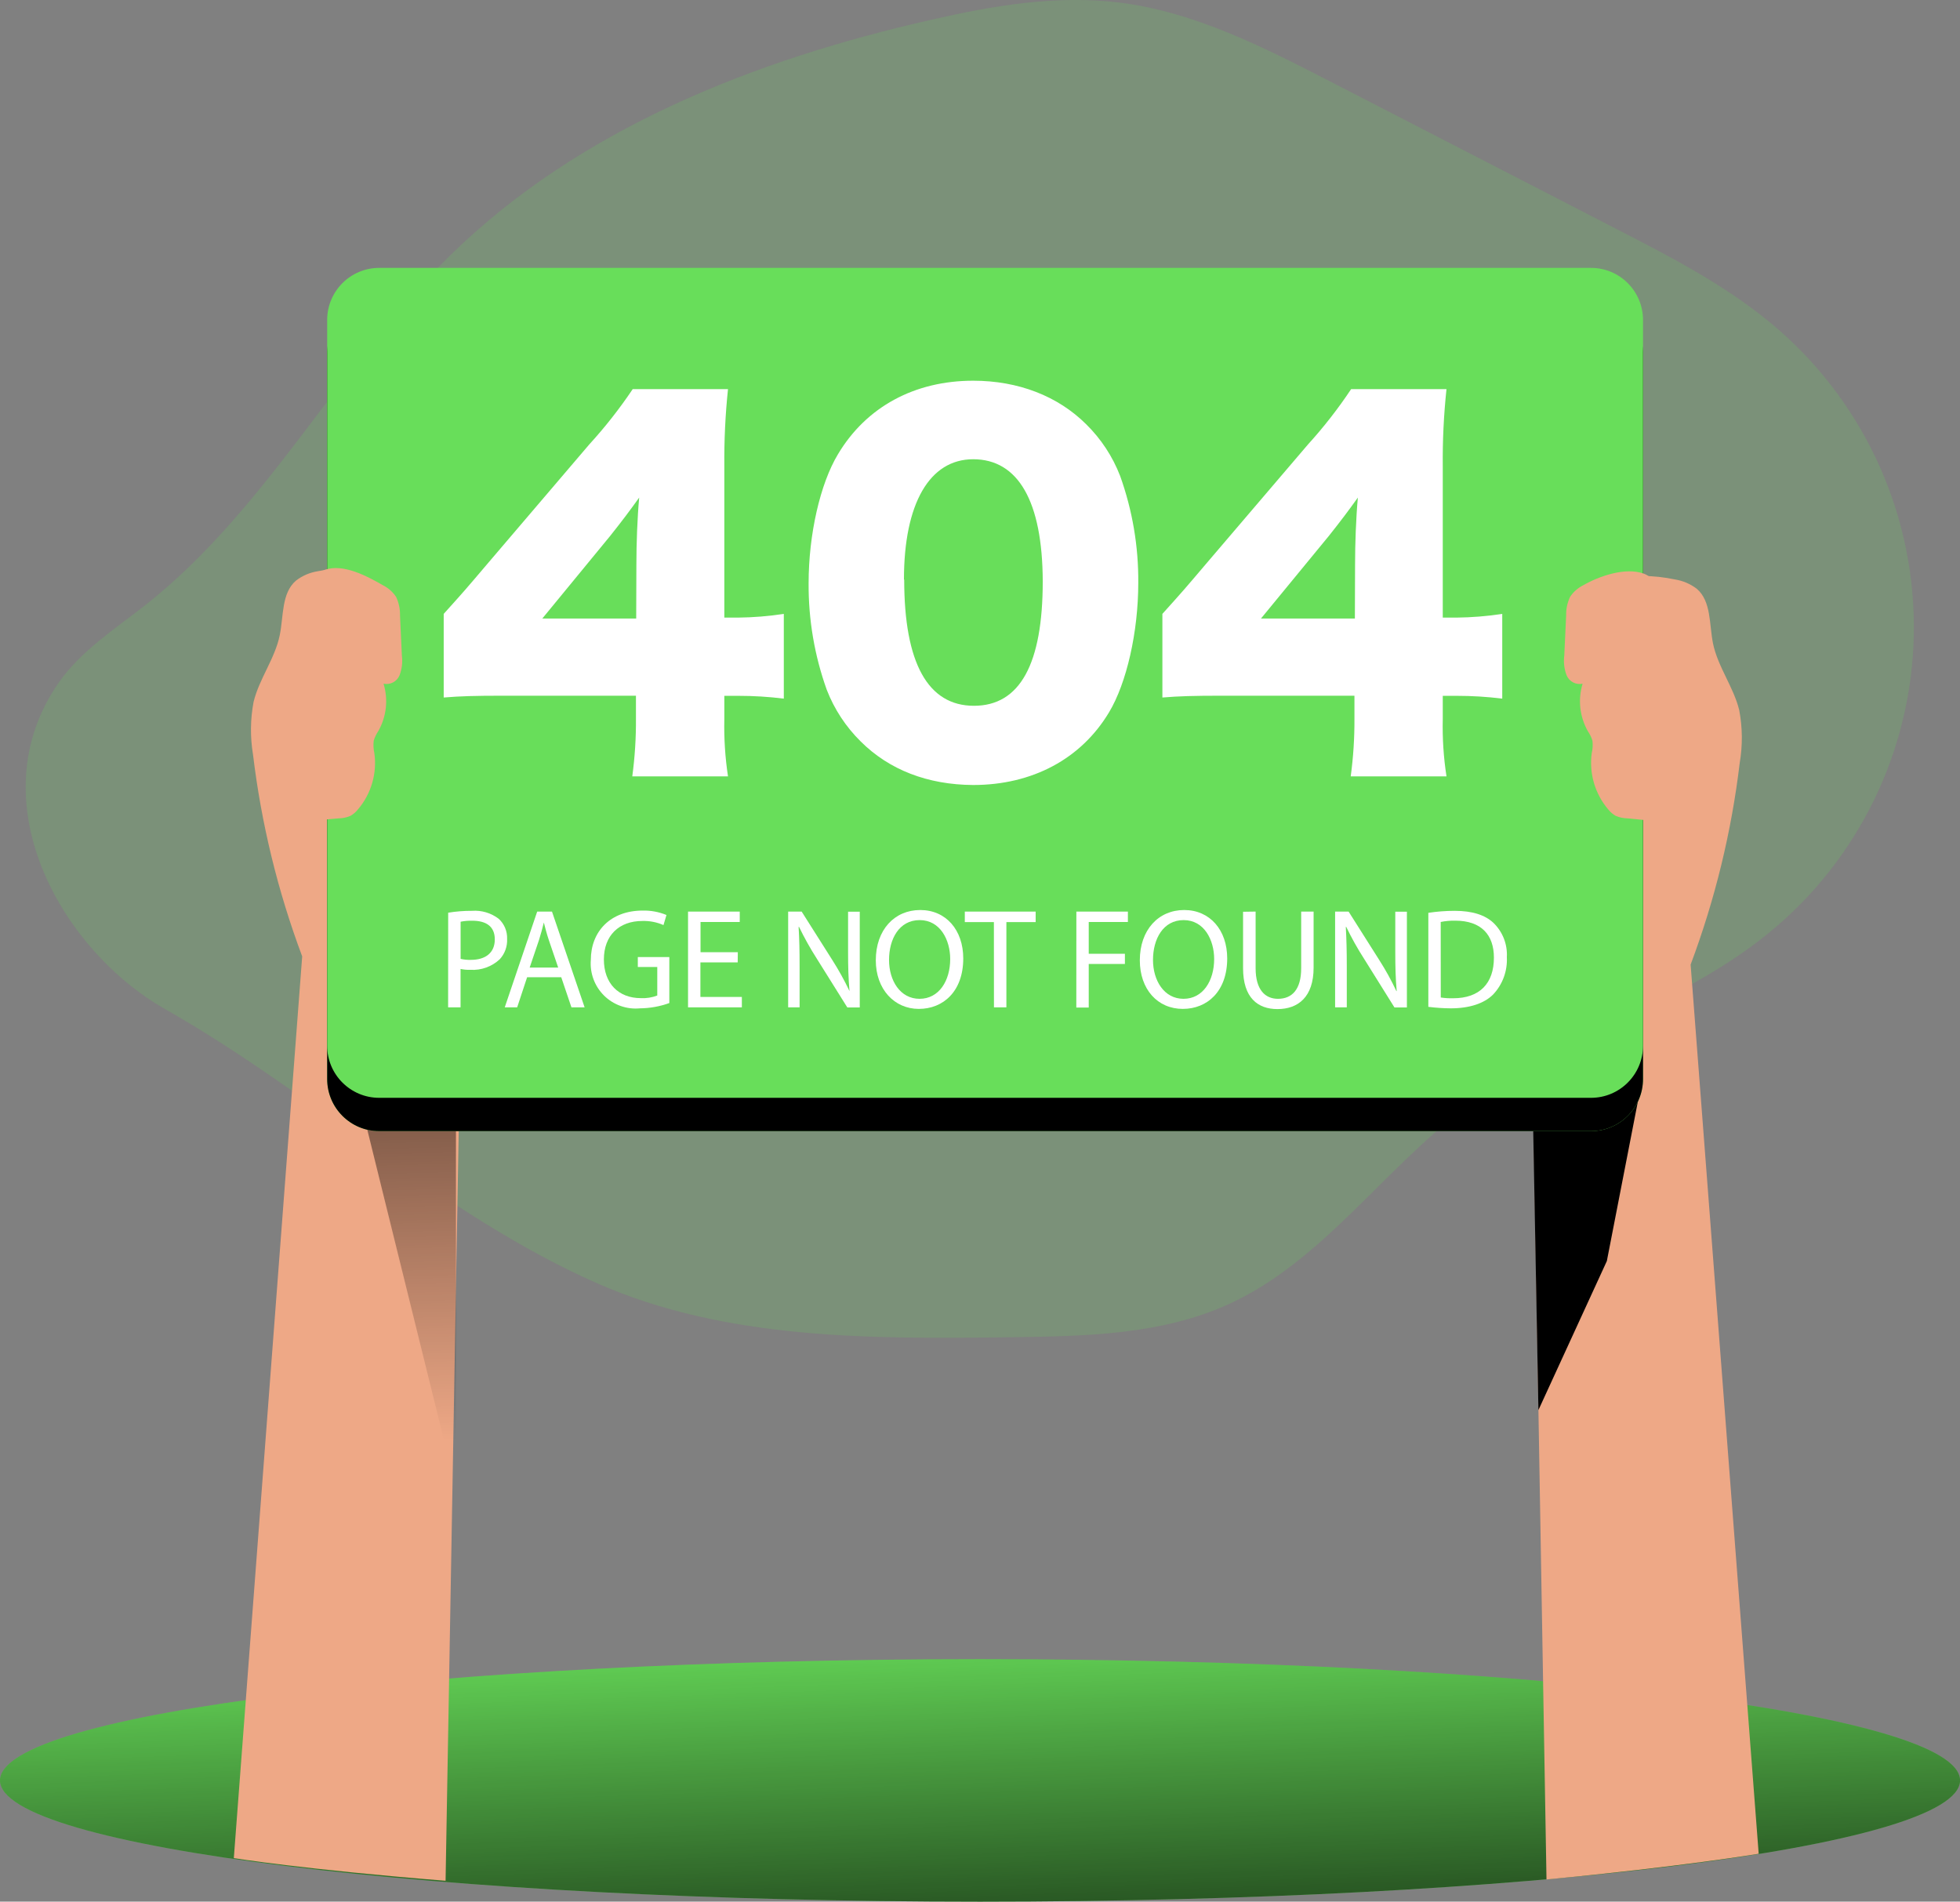<svg width="537" height="521" viewBox="0 0 537 521" fill="none" xmlns="http://www.w3.org/2000/svg">
<rect x="0" y="0" width="537" height="521" fill="#808080" stroke="none"/>
<g clip-path="url(#clip0)">
<path opacity="0.18" d="M163.663 351.618C198.878 367.116 238.708 366.877 277.176 366.366C297.355 366.11 318.232 365.701 336.606 357.33C362.149 345.685 378.735 320.691 401.145 303.779C426.876 284.326 459.809 275.938 484.756 255.496C496.898 245.554 506.73 233.082 513.568 218.949C520.406 204.815 524.085 189.36 524.349 173.657C524.613 157.955 521.456 142.384 515.098 128.028C508.739 113.672 499.332 100.876 487.532 90.53C474.334 78.971 458.583 70.804 442.968 62.774L364.551 22.368C346.177 12.906 327.326 3.29 306.823 0.716C289.522 -1.449 272.017 1.551 255.107 5.422C206.916 16.333 159.099 35.138 123.748 69.56C93.335 99.225 73.479 139.069 40.205 165.477C31.691 172.212 22.257 178.162 16.058 187.061C-6.249 219.131 16.348 260.099 45.331 276.535C85.467 299.278 121.585 333.12 163.663 351.618Z" fill="#68DE5A"/>
<path d="M268.508 521C416.802 521 537.017 506.131 537.017 487.789C537.017 469.446 416.802 454.577 268.508 454.577C120.215 454.577 0 469.446 0 487.789C0 506.131 120.215 521 268.508 521Z" fill="#68DE5A"/>
<path d="M268.508 521C416.802 521 537.017 506.131 537.017 487.789C537.017 469.446 416.802 454.577 268.508 454.577C120.215 454.577 0 469.446 0 487.789C0 506.131 120.215 521 268.508 521Z" fill="url(#paint0_linear)"/>
<path d="M121.415 163.329C116.435 159.948 110.827 157.602 104.924 156.43C99.021 155.259 92.944 155.286 87.051 156.51C84.894 156.846 82.857 157.72 81.125 159.05C77.09 162.46 77.719 168.802 76.647 174.019C75.335 180.446 71.027 185.953 69.478 192.296C68.575 197.068 68.523 201.963 69.324 206.753C71.593 225.65 76.115 244.206 82.794 262.026L64.062 509.083C64.062 509.083 83.22 512.186 122.079 515.289L126.2 280.013L121.415 163.329Z" fill="#EEA886"/>
<path d="M100.111 307.41L124.922 407.863V262.981L113.888 230.144L100.111 307.41Z" fill="url(#paint1_linear)"/>
<path d="M424.559 165.443C429.55 162.087 435.163 159.766 441.065 158.618C446.968 157.47 453.04 157.519 458.923 158.76C461.083 159.104 463.124 159.977 464.866 161.3C468.885 164.71 468.272 171.052 469.328 176.287C470.656 182.714 474.964 188.221 476.514 194.563C477.419 199.33 477.465 204.22 476.65 209.004C474.397 227.901 469.88 246.459 463.197 264.276L481.844 507.889C481.844 507.889 460.984 511.401 423.708 514.931L419.706 282.246L424.559 165.443Z" fill="#EEA886"/>
<path d="M449.047 300.233L440.243 345.498L421.495 386.33L419.843 297.471L449.047 300.233Z" fill="url(#paint2_linear)"/>
<path d="M435.9 82.517H103.892C96.02 82.517 89.639 88.906 89.639 96.787V295.629C89.639 303.511 96.02 309.899 103.892 309.899H435.9C443.772 309.899 450.153 303.511 450.153 295.629V96.787C450.153 88.906 443.772 82.517 435.9 82.517Z" fill="#68DE5A"/>
<path d="M435.9 82.517H103.892C96.02 82.517 89.639 88.906 89.639 96.787V295.629C89.639 303.511 96.02 309.899 103.892 309.899H435.9C443.772 309.899 450.153 303.511 450.153 295.629V96.787C450.153 88.906 443.772 82.517 435.9 82.517Z" fill="url(#paint3_linear)"/>
<path d="M435.9 73.396H103.892C96.02 73.396 89.639 79.785 89.639 87.666V286.508C89.639 294.389 96.02 300.778 103.892 300.778H435.9C443.772 300.778 450.153 294.389 450.153 286.508V87.666C450.153 79.785 443.772 73.396 435.9 73.396Z" fill="#68DE5A"/>
<path d="M121.567 168.188C127.306 161.812 127.306 161.812 133.794 154.174L161.432 121.781C165.778 117.029 169.763 111.957 173.352 106.607H199.457C198.723 113.635 198.388 120.699 198.452 127.765V169.211H202.147C206.367 169.171 210.578 168.829 214.748 168.188V191.409C210.608 190.895 206.439 190.638 202.266 190.642H198.452V197.018C198.335 202.266 198.671 207.514 199.457 212.703H173.232C173.944 207.42 174.279 202.093 174.237 196.762V190.608H138.136C129.843 190.608 126.216 190.727 121.567 191.102V168.188ZM174.356 154.685C174.356 148.94 174.612 141.933 175.123 136.324C172.568 139.887 170.661 142.444 167.221 146.775L148.575 169.467H174.305L174.356 154.685Z" fill="white"/>
<path d="M235.813 203.139C231.748 199.134 228.579 194.311 226.515 188.988C223.159 179.621 221.476 169.735 221.543 159.783C221.543 146.383 224.727 132.505 229.58 124.458C237.346 111.449 250.594 104.306 266.635 104.306C278.998 104.306 289.828 108.517 297.593 116.24C301.663 120.241 304.833 125.065 306.891 130.391C310.265 139.795 311.949 149.723 311.863 159.715C311.863 173.115 308.679 187.147 303.843 195.177C296.197 207.929 282.812 215.073 266.635 215.073C254.153 215.005 243.595 210.913 235.813 203.139ZM247.733 158.811C247.733 181.64 254.221 193.37 266.839 193.37C279.458 193.37 285.69 181.896 285.69 159.272C285.622 137.33 278.947 125.822 266.635 125.822C254.664 125.822 247.665 137.977 247.665 158.76L247.733 158.811Z" fill="white"/>
<path d="M318.471 168.188C324.209 161.812 324.209 161.812 330.697 154.174L358.352 121.781C362.671 117.027 366.627 111.955 370.187 106.607H396.309C395.561 113.634 395.22 120.699 395.287 127.765V169.211H398.982C403.202 169.171 407.413 168.829 411.584 168.188V191.409C407.443 190.895 403.274 190.638 399.102 190.642H395.287V197.018C395.166 202.266 395.508 207.515 396.309 212.703H370.068C370.785 207.421 371.127 202.093 371.089 196.762V190.608H335.04C326.764 190.608 323.12 190.727 318.471 191.102V168.188ZM371.26 154.685C371.26 148.94 371.515 141.933 372.026 136.324C369.472 139.887 367.564 142.444 364.125 146.775L345.478 169.467H371.209L371.26 154.685Z" fill="white"/>
<path d="M122.793 250.058C124.938 249.706 127.108 249.535 129.281 249.546C131.918 249.346 134.536 250.122 136.638 251.728C137.395 252.422 137.993 253.272 138.39 254.22C138.787 255.168 138.974 256.191 138.937 257.218C138.989 258.241 138.837 259.264 138.489 260.227C138.141 261.191 137.604 262.075 136.91 262.827C135.837 263.825 134.573 264.594 133.194 265.089C131.816 265.585 130.352 265.795 128.89 265.709C127.981 265.742 127.071 265.661 126.182 265.47V275.989H122.776L122.793 250.058ZM126.199 262.708C127.114 262.92 128.053 263.012 128.992 262.981C133.079 262.981 135.565 261.003 135.565 257.372C135.565 253.74 133.113 252.257 129.384 252.257C128.315 252.228 127.247 252.319 126.199 252.53V262.708Z" fill="white"/>
<path d="M144.42 267.737L141.696 275.989H138.29L147.179 249.751H151.232L160.172 275.989H156.562L153.769 267.737H144.42ZM152.935 265.095L150.363 257.542C149.784 255.837 149.393 254.269 149.001 252.751C148.626 254.303 148.184 255.905 147.69 257.491L145.119 265.095H152.935Z" fill="white"/>
<path d="M183.382 274.813C180.798 275.747 178.075 276.237 175.327 276.262C173.537 276.434 171.731 276.212 170.035 275.611C168.34 275.009 166.797 274.043 165.514 272.78C164.232 271.517 163.242 269.989 162.613 268.302C161.984 266.614 161.732 264.81 161.875 263.015C161.875 255.189 167.273 249.478 176.06 249.478C178.3 249.423 180.526 249.835 182.599 250.688L181.781 253.45C179.958 252.651 177.981 252.267 175.991 252.325C169.606 252.325 165.451 256.297 165.451 262.861C165.451 269.425 169.452 273.466 175.566 273.466C177.103 273.547 178.641 273.303 180.078 272.75V264.941H174.748V262.213H183.382V274.813Z" fill="white"/>
<path d="M202.114 263.68H191.897V273.142H203.255V275.989H188.508V249.751H202.676V252.598H191.931V260.884H202.148L202.114 263.68Z" fill="white"/>
<path d="M215.94 275.989V249.751H219.636L228.031 263.015C229.779 265.755 231.355 268.602 232.748 271.539C232.441 268.129 232.356 264.856 232.356 260.764V249.785H235.557V276.023H232.152L223.825 262.708C222.018 259.887 220.38 256.96 218.92 253.945H218.801C219.006 257.269 219.074 260.423 219.074 264.771V275.989H215.94Z" fill="white"/>
<path d="M263.911 262.589C263.911 271.624 258.427 276.415 251.735 276.415C245.043 276.415 239.951 271.045 239.951 263.1C239.951 254.763 245.06 249.324 252.127 249.324C259.194 249.324 263.911 254.814 263.911 262.589ZM243.578 263.015C243.578 268.624 246.609 273.653 251.939 273.653C257.269 273.653 260.335 268.709 260.335 262.742C260.335 257.542 257.61 252.086 251.973 252.086C246.337 252.086 243.578 257.269 243.578 263.015Z" fill="white"/>
<path d="M272.306 252.632H264.337V249.751H283.75V252.632H275.729V275.989H272.323L272.306 252.632Z" fill="white"/>
<path d="M294.903 249.751H309.02V252.598H298.291V261.31H308.202V264.106H298.291V276.04H294.886L294.903 249.751Z" fill="white"/>
<path d="M336.231 262.589C336.231 271.624 330.748 276.415 324.073 276.415C317.142 276.415 312.289 271.045 312.289 263.1C312.289 254.763 317.398 249.324 324.448 249.324C331.497 249.324 336.231 254.814 336.231 262.589ZM315.899 263.015C315.899 268.624 318.93 273.653 324.26 273.653C329.59 273.653 332.655 268.709 332.655 262.742C332.655 257.542 329.931 252.086 324.294 252.086C318.658 252.086 315.899 257.269 315.899 263.015Z" fill="white"/>
<path d="M344.014 249.751V265.282C344.014 271.164 346.619 273.653 350.127 273.653C354.01 273.653 356.496 271.079 356.496 265.282V249.751H359.902V265.095C359.902 273.159 355.662 276.466 349.991 276.466C344.627 276.466 340.574 273.398 340.574 265.248V249.802L344.014 249.751Z" fill="white"/>
<path d="M365.793 275.989V249.751H369.488L377.883 263.015C379.633 265.751 381.203 268.599 382.583 271.539H382.668C382.362 268.129 382.277 264.856 382.277 260.764V249.785H385.461V276.023H382.055L373.745 262.708C371.932 259.891 370.294 256.964 368.841 253.945H368.722C368.909 257.269 368.994 260.423 368.994 264.771V275.989H365.793Z" fill="white"/>
<path d="M391.336 250.092C393.72 249.733 396.128 249.551 398.539 249.546C403.392 249.546 406.866 250.688 409.148 252.819C410.407 254.031 411.39 255.5 412.028 257.128C412.666 258.755 412.944 260.502 412.843 262.248C412.94 264.119 412.656 265.99 412.01 267.749C411.363 269.507 410.366 271.116 409.08 272.477C406.628 274.932 402.575 276.262 397.483 276.262C395.428 276.246 393.375 276.11 391.336 275.853V250.092ZM394.742 273.295C395.869 273.463 397.008 273.531 398.147 273.5C405.385 273.5 409.301 269.442 409.301 262.367C409.301 256.178 405.896 252.24 398.692 252.24C397.361 252.215 396.03 252.335 394.725 252.598L394.742 273.295Z" fill="white"/>
<path d="M104.914 160.346C106.375 161.074 107.62 162.173 108.524 163.534C109.273 165.133 109.64 166.884 109.597 168.649L110.108 179.645C110.339 181.454 110.123 183.293 109.478 184.999C109.134 185.84 108.506 186.534 107.702 186.958C106.899 187.382 105.972 187.509 105.085 187.317C105.737 189.458 105.948 191.708 105.705 193.933C105.462 196.157 104.77 198.309 103.671 200.257C103.121 201.078 102.69 201.974 102.394 202.917C102.253 204.055 102.31 205.209 102.564 206.327C102.951 209.085 102.745 211.894 101.961 214.567C101.177 217.239 99.832 219.713 98.018 221.824C97.463 222.516 96.781 223.095 96.008 223.529C94.995 223.962 93.908 224.193 92.807 224.211L87.8 224.637C87.553 224.719 87.29 224.742 87.032 224.706C86.774 224.669 86.528 224.574 86.313 224.428C86.097 224.281 85.918 224.087 85.789 223.86C85.66 223.634 85.585 223.38 85.57 223.12C81.768 211.048 80.041 198.417 80.461 185.766C80.658 179.391 81.422 173.046 82.743 166.807C83.543 163.159 85.11 157.601 89.01 156.118C94.05 154.344 100.555 157.84 104.914 160.346Z" fill="#EEA886"/>
<path d="M433.772 160.346C432.311 161.074 431.066 162.173 430.162 163.534C429.414 165.133 429.046 166.884 429.089 168.649L428.578 179.645C428.347 181.454 428.563 183.293 429.208 184.999C429.552 185.84 430.18 186.534 430.984 186.958C431.787 187.382 432.714 187.509 433.602 187.317C432.951 189.457 432.739 191.706 432.979 193.93C433.219 196.154 433.906 198.306 434.998 200.257C435.561 201.074 435.997 201.97 436.292 202.917C436.436 204.056 436.373 205.211 436.105 206.327C435.727 209.086 435.938 211.895 436.724 214.566C437.511 217.238 438.856 219.712 440.669 221.824C441.223 222.516 441.905 223.095 442.678 223.529C443.691 223.962 444.778 224.193 445.879 224.211L450.937 224.706C451.184 224.787 451.447 224.81 451.705 224.774C451.963 224.738 452.209 224.643 452.425 224.496C452.64 224.349 452.819 224.155 452.948 223.929C453.077 223.702 453.152 223.449 453.168 223.188C456.969 211.116 458.696 198.485 458.276 185.834C458.082 179.458 457.312 173.113 455.977 166.875C455.194 163.227 454.274 158.658 450.409 157.175C445.317 155.316 438.131 157.84 433.772 160.346Z" fill="#EEA886"/>
</g>
<defs>
<linearGradient id="paint0_linear" x1="266.874" y1="441.569" x2="271.841" y2="582.291" gradientUnits="userSpaceOnUse">
<stop stop-opacity="0"/>
<stop offset="0.95"/>
</linearGradient>
<linearGradient id="paint1_linear" x1="115.284" y1="394.906" x2="110.317" y2="198.706" gradientUnits="userSpaceOnUse">
<stop stop-opacity="0"/>
<stop offset="0.99"/>
</linearGradient>
<linearGradient id="paint2_linear" x1="7896.13" y1="19470.7" x2="7374.72" y2="13093.9" gradientUnits="userSpaceOnUse">
<stop stop-opacity="0"/>
<stop offset="0.95"/>
</linearGradient>
<linearGradient id="paint3_linear" x1="55944.2" y1="54301.8" x2="56594.1" y2="18657.6" gradientUnits="userSpaceOnUse">
<stop stop-opacity="0"/>
<stop offset="0.99"/>
</linearGradient>
<clipPath id="clip0">
<rect width="537" height="521" fill="white"/>
</clipPath>
</defs>
</svg>
